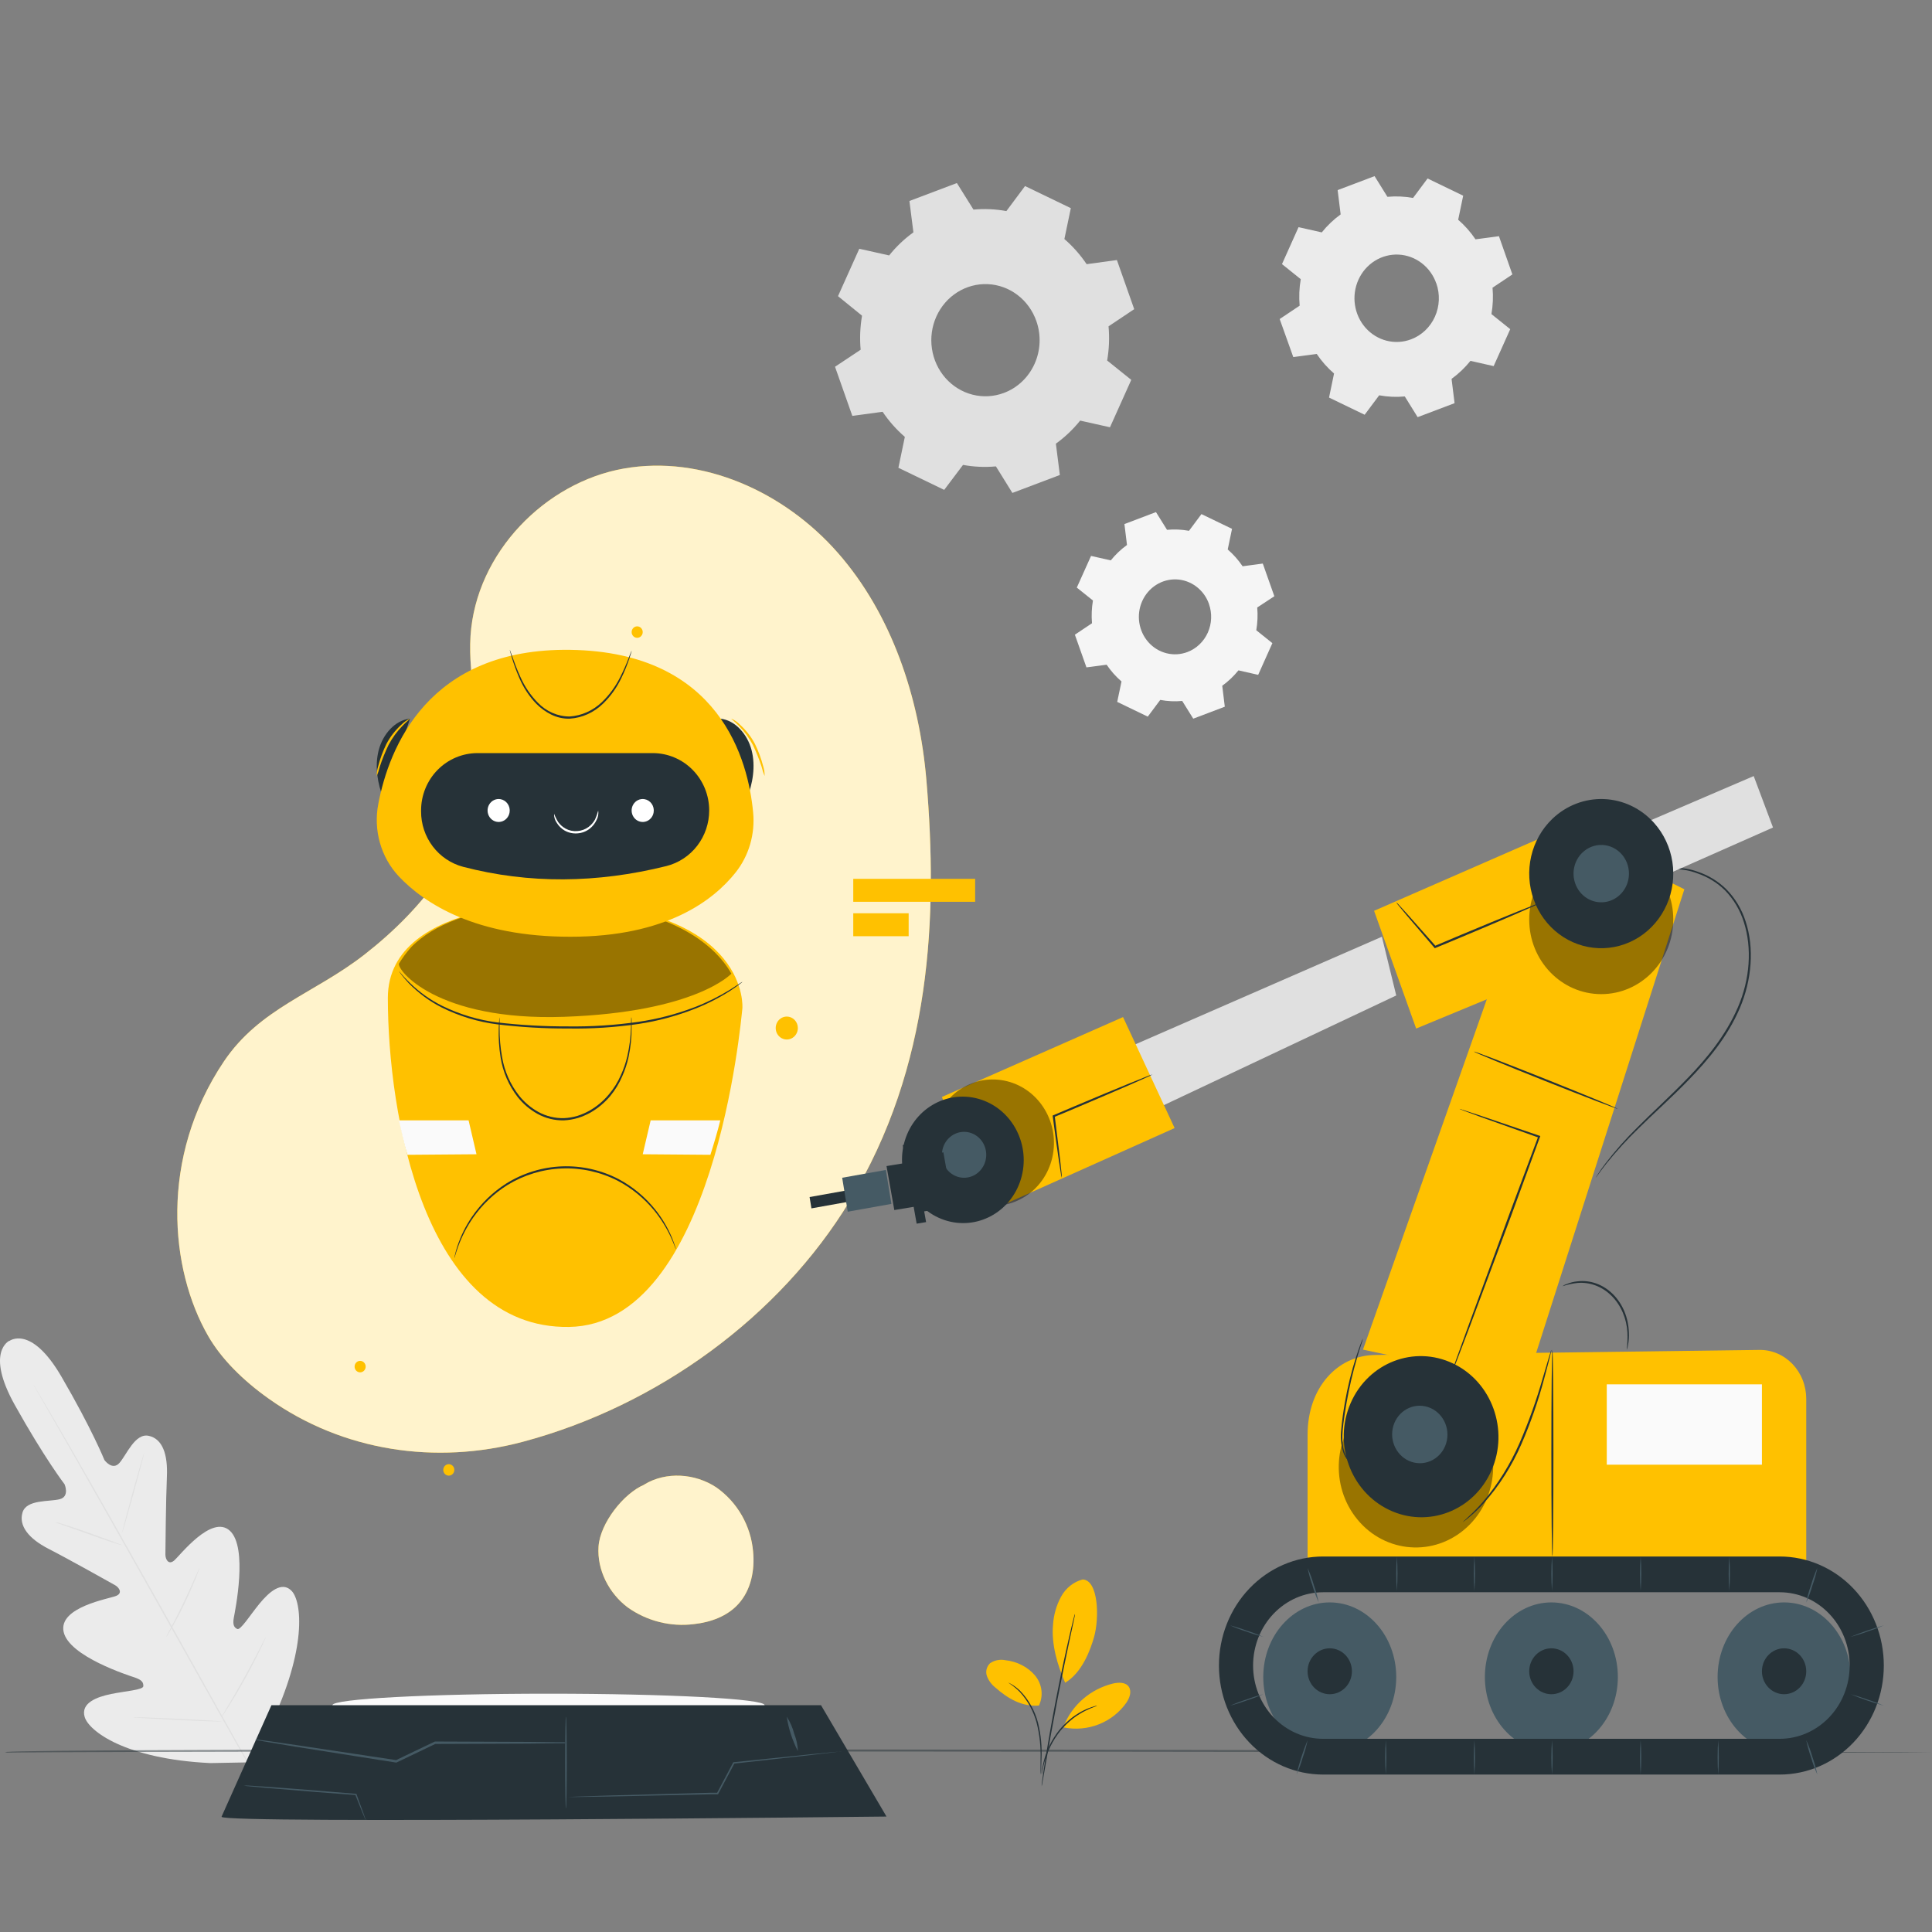 <svg width="200" height="200" viewBox="0 0 200 200" fill="none" xmlns="http://www.w3.org/2000/svg">
<rect x="0" y="0" width="200" height="200" fill="#808080" stroke="none"/>
<g clip-path="url(#clip0_172_6462)">
<path d="M0.974 138.791C0.974 138.791 -1.55 139.924 1.528 145.436C4.606 150.949 6.683 153.65 6.683 153.65C6.683 153.65 7.245 154.918 6.183 155.197C5.122 155.476 2.741 155.197 2.331 156.571C1.921 157.945 2.958 159.272 5.019 160.329C7.081 161.386 11.515 163.872 11.917 164.1C12.319 164.328 12.737 164.912 12.024 165.207C11.31 165.503 6.044 166.357 6.585 168.919C7.126 171.481 13.339 173.446 14.015 173.679C14.691 173.911 14.864 174.186 14.835 174.562C14.806 174.939 12.999 175.057 11.507 175.361C10.015 175.666 8.335 176.291 8.765 177.741C9.196 179.191 12.962 182.091 21.777 182.514L25.876 182.438L27.925 178.756C31.847 170.601 31.224 165.799 30.203 164.704C29.183 163.61 27.839 164.819 26.855 166.019C25.872 167.22 24.9 168.784 24.564 168.632C24.228 168.479 24.073 168.188 24.204 167.469C24.335 166.75 25.687 160.194 23.794 158.461C21.9 156.728 18.597 161.077 18.011 161.559C17.425 162.041 17.118 161.386 17.122 160.921C17.126 160.456 17.171 155.248 17.277 152.889C17.384 150.53 16.819 148.949 15.4 148.637C13.982 148.324 13.101 150.611 12.364 151.443C11.626 152.276 10.81 151.143 10.81 151.143C10.81 151.143 9.532 147.956 6.356 142.503C3.179 137.05 0.946 138.833 0.946 138.833" fill="#EBEBEB"/>
<path d="M26.304 183.702C23.937 179.615 19.855 172.278 16.317 166C12.779 159.723 9.576 154.043 7.234 149.942C6.058 147.898 5.113 146.242 4.453 145.093L3.696 143.772L3.503 143.428L3.441 143.307C3.441 143.307 3.47 143.346 3.516 143.419C3.562 143.492 3.633 143.613 3.721 143.759L4.494 145.05C5.168 146.186 6.13 147.834 7.313 149.878C9.676 153.965 12.896 159.641 16.43 165.914C19.964 172.188 24.037 179.537 26.383 183.638" fill="#E0E0E0"/>
<path d="M5.736 157.564C5.83 157.575 5.923 157.596 6.013 157.627C6.192 157.675 6.449 157.75 6.763 157.85C7.393 158.045 8.253 158.339 9.201 158.676L11.619 159.554L12.353 159.833C12.444 159.86 12.533 159.896 12.618 159.94C12.523 159.932 12.428 159.912 12.337 159.88C12.159 159.833 11.905 159.753 11.592 159.654C10.961 159.451 10.105 159.149 9.157 158.807L6.735 157.949L6.001 157.691C5.908 157.66 5.819 157.617 5.736 157.564Z" fill="#E0E0E0"/>
<path d="M12.62 158.752C12.59 158.752 13.079 156.87 13.712 154.577C14.345 152.284 14.882 150.427 14.911 150.435C14.941 150.444 14.452 152.317 13.819 154.614C13.186 156.911 12.649 158.76 12.62 158.752Z" fill="#E0E0E0"/>
<path d="M17.207 169.445C17.246 169.346 17.291 169.251 17.343 169.161L17.735 168.42C18.067 167.789 18.52 166.919 18.99 165.934C19.461 164.949 19.867 164.039 20.156 163.382L20.513 162.596C20.551 162.498 20.596 162.404 20.648 162.316C20.626 162.423 20.593 162.525 20.552 162.623C20.481 162.814 20.378 163.089 20.242 163.426C19.971 164.096 19.575 165.015 19.101 166.005C18.627 166.995 18.163 167.856 17.813 168.473C17.639 168.779 17.496 169.028 17.393 169.192C17.339 169.285 17.277 169.37 17.207 169.445Z" fill="#E0E0E0"/>
<path d="M13.765 177.77C13.885 177.758 14.006 177.758 14.125 177.77L15.111 177.796C15.939 177.822 17.091 177.869 18.358 177.929C19.625 177.989 20.772 178.048 21.6 178.1L22.586 178.164C22.706 178.169 22.825 178.183 22.942 178.207C22.822 178.22 22.702 178.22 22.582 178.207L21.596 178.181C20.768 178.151 19.617 178.108 18.349 178.048C17.082 177.989 15.935 177.924 15.107 177.877L14.125 177.809C14.005 177.806 13.884 177.793 13.765 177.77Z" fill="#E0E0E0"/>
<path d="M22.942 177.762C22.985 177.643 23.04 177.529 23.104 177.421C23.238 177.196 23.416 176.903 23.626 176.546C24.064 175.808 24.669 174.789 25.301 173.642C25.934 172.494 26.487 171.443 26.882 170.677C27.068 170.308 27.226 170.003 27.345 169.77C27.396 169.656 27.459 169.547 27.53 169.445C27.493 169.564 27.445 169.679 27.388 169.79C27.293 170.011 27.147 170.328 26.957 170.717C26.586 171.491 26.048 172.554 25.412 173.702C24.776 174.849 24.163 175.868 23.705 176.594C23.476 176.959 23.286 177.248 23.148 177.449C23.087 177.558 23.018 177.663 22.942 177.762Z" fill="#E0E0E0"/>
<path fill-rule="evenodd" clip-rule="evenodd" d="M114.757 33.794C114.862 34.97 114.814 36.156 114.613 37.319L117.109 39.324L114.905 44.231L111.816 43.54C111.086 44.449 110.241 45.253 109.304 45.929L109.716 49.172L104.802 51.028L103.097 48.28C101.96 48.385 100.815 48.334 99.691 48.127L97.743 50.712L93.002 48.425L93.669 45.225C92.793 44.47 92.019 43.596 91.367 42.627L88.233 43.053L86.441 37.967L89.094 36.205C88.988 35.029 89.037 33.843 89.238 32.68L86.75 30.658L88.954 25.751L92.043 26.442C92.772 25.532 93.617 24.728 94.555 24.053L94.143 20.806L99.057 18.95L100.774 21.697C101.911 21.592 103.056 21.644 104.18 21.851L106.112 19.261L110.852 21.548L110.185 24.744C111.061 25.502 111.835 26.377 112.488 27.347L115.622 26.92L117.414 32.006L114.757 33.781V33.794ZM107.277 33.218C106.896 32.141 106.216 31.204 105.321 30.527C104.427 29.85 103.359 29.462 102.253 29.414C101.146 29.365 100.05 29.657 99.103 30.253C98.157 30.848 97.402 31.721 96.934 32.762C96.466 33.802 96.305 34.962 96.473 36.096C96.641 37.231 97.13 38.288 97.877 39.135C98.625 39.982 99.598 40.58 100.674 40.854C101.749 41.129 102.879 41.067 103.921 40.676C104.615 40.417 105.253 40.018 105.798 39.502C106.343 38.986 106.784 38.363 107.096 37.67C107.408 36.977 107.585 36.227 107.616 35.463C107.647 34.699 107.532 33.936 107.277 33.218Z" fill="#E0E0E0"/>
<path fill-rule="evenodd" clip-rule="evenodd" d="M154.506 29.768C154.588 30.685 154.55 31.609 154.393 32.515L156.339 34.075L154.623 37.899L152.22 37.358C151.651 38.065 150.994 38.691 150.266 39.22L150.577 41.736L146.754 43.183L145.423 41.04C144.538 41.123 143.647 41.083 142.773 40.922L141.268 42.935L137.582 41.157L138.1 38.666C137.418 38.077 136.815 37.396 136.307 36.641L133.88 36.964L132.472 33.026L134.539 31.643C134.459 30.727 134.497 29.805 134.653 28.9L132.711 27.34L134.426 23.516L136.829 24.057C137.398 23.349 138.055 22.723 138.783 22.195L138.472 19.679L142.295 18.233L143.627 20.375C144.511 20.292 145.402 20.332 146.277 20.493L147.782 18.476L151.468 20.258L150.95 22.749C151.632 23.338 152.234 24.019 152.742 24.774L155.17 24.451L156.561 28.41L154.494 29.789L154.506 29.768ZM148.688 29.349C148.396 28.505 147.869 27.77 147.174 27.238C146.478 26.705 145.646 26.398 144.782 26.356C143.918 26.314 143.062 26.539 142.321 27.003C141.581 27.466 140.99 28.147 140.624 28.959C140.258 29.771 140.132 30.677 140.264 31.563C140.395 32.449 140.777 33.275 141.362 33.935C141.947 34.595 142.708 35.061 143.548 35.272C144.388 35.484 145.271 35.432 146.082 35.123C147.169 34.713 148.053 33.873 148.542 32.787C149.03 31.701 149.083 30.458 148.688 29.332V29.349Z" fill="#EBEBEB"/>
<path fill-rule="evenodd" clip-rule="evenodd" d="M130.148 62.886C130.216 63.672 130.183 64.465 130.05 65.242L131.716 66.578L130.246 69.86L128.204 69.395C127.715 70.001 127.151 70.537 126.526 70.989L126.791 73.158L123.525 74.397L122.382 72.562C121.622 72.633 120.857 72.597 120.107 72.456L118.817 74.186L115.653 72.659L116.098 70.545C115.513 70.04 114.995 69.457 114.558 68.811L112.468 69.086L111.271 65.703L113.043 64.519C112.976 63.732 113.009 62.94 113.141 62.163L111.471 60.827L112.945 57.549L114.987 58.01C115.476 57.404 116.04 56.868 116.665 56.416L116.4 54.251L119.666 53.012L120.81 54.847C121.569 54.777 122.333 54.811 123.084 54.949L124.374 53.219L127.539 54.746L127.093 56.881C127.679 57.388 128.196 57.972 128.633 58.619L130.723 58.34L131.92 61.723L130.148 62.886ZM125.15 62.51C124.893 61.791 124.436 61.167 123.837 60.717C123.238 60.267 122.524 60.01 121.784 59.98C121.045 59.951 120.313 60.148 119.682 60.549C119.051 60.95 118.549 61.535 118.239 62.231C117.928 62.927 117.825 63.702 117.94 64.46C118.055 65.217 118.385 65.922 118.886 66.485C119.388 67.049 120.04 67.445 120.76 67.625C121.479 67.805 122.234 67.76 122.929 67.496C123.859 67.141 124.616 66.418 125.033 65.485C125.449 64.553 125.491 63.487 125.15 62.523V62.51Z" fill="#F5F5F5"/>
<path opacity="0.5" d="M200 181.428C200 181.485 137.141 181.309 65.347 181.309C-6.446 181.309 0.737 181.485 0.737 181.428C0.737 181.372 -6.473 181.099 65.347 181.099C137.168 181.099 200 181.367 200 181.428Z" fill="#263238"/>
<path d="M112.081 163.504C111.615 163.625 111.176 163.845 110.79 164.153C110.405 164.46 110.081 164.847 109.838 165.292C109.354 166.187 109.07 167.191 109.007 168.224C108.829 170.211 109.468 172.401 110.264 174.197C112.061 173.121 112.901 170.715 113.256 169.469C113.819 167.495 113.717 163.564 112.073 163.504" fill="#FFC100"/>
<path d="M107.55 176.558C107.789 176.052 107.877 175.497 107.806 174.949C107.734 174.401 107.505 173.881 107.142 173.44C106.771 173.005 106.309 172.641 105.782 172.371C105.256 172.1 104.676 171.928 104.076 171.864C103.803 171.808 103.52 171.806 103.246 171.86C102.973 171.914 102.715 172.022 102.492 172.176C102.313 172.35 102.188 172.565 102.13 172.797C102.073 173.03 102.084 173.273 102.164 173.5C102.329 173.954 102.623 174.359 103.015 174.675C104.298 175.809 105.771 176.7 107.55 176.558Z" fill="#FFC100"/>
<path d="M107.756 183.702C107.777 183.557 107.785 183.41 107.78 183.264C107.78 182.962 107.8 182.576 107.813 182.107C107.879 180.828 107.756 179.546 107.448 178.309C107.116 177.068 106.485 175.945 105.621 175.054C105.355 174.793 105.063 174.565 104.749 174.375C104.664 174.323 104.576 174.276 104.486 174.235C104.425 174.204 104.393 174.191 104.389 174.2C104.806 174.465 105.196 174.778 105.552 175.133C106.382 176.028 106.988 177.136 107.314 178.353C107.621 179.576 107.757 180.841 107.719 182.107C107.719 182.594 107.719 182.984 107.719 183.264C107.719 183.411 107.731 183.558 107.756 183.702Z" fill="#263238"/>
<path d="M111.267 167.069C111.246 167.126 111.228 167.185 111.214 167.244L111.083 167.759C110.972 168.198 110.816 168.849 110.636 169.648C110.268 171.248 109.788 173.463 109.313 175.924C108.838 178.386 108.453 180.627 108.195 182.253C108.064 183.066 107.966 183.721 107.904 184.178C107.876 184.393 107.851 184.569 107.835 184.701C107.828 184.764 107.828 184.827 107.835 184.89C107.858 184.833 107.873 184.772 107.88 184.71C107.904 184.574 107.933 184.402 107.974 184.187L108.31 182.271C108.588 180.653 108.99 178.416 109.465 175.955C109.94 173.494 110.403 171.279 110.747 169.67C110.915 168.884 111.054 168.238 111.156 167.772C111.201 167.556 111.234 167.385 111.263 167.253C111.272 167.192 111.274 167.13 111.267 167.069Z" fill="#263238"/>
<path d="M110.124 178.661C110.555 177.588 111.241 176.631 112.125 175.869C113.009 175.107 114.065 174.563 115.207 174.282C115.788 174.145 116.513 174.125 116.845 174.603C117.177 175.08 116.947 175.747 116.62 176.236C115.918 177.247 114.928 178.032 113.773 178.492C112.618 178.953 111.35 179.069 110.128 178.825" fill="#FFC100"/>
<path d="M113.565 176.573C113.446 176.587 113.329 176.614 113.214 176.654C113.082 176.691 112.952 176.735 112.824 176.787C112.646 176.848 112.471 176.921 112.3 177.005C112.092 177.099 111.889 177.206 111.691 177.325C111.477 177.45 111.254 177.606 111.028 177.77C110.535 178.145 110.08 178.58 109.673 179.07C109.275 179.568 108.928 180.116 108.638 180.703C108.514 180.961 108.403 181.227 108.306 181.499C108.217 181.732 108.142 181.972 108.08 182.216C108.023 182.417 107.976 182.622 107.939 182.83C107.903 182.983 107.878 183.139 107.865 183.297C107.84 183.43 107.828 183.566 107.83 183.702C107.857 183.702 107.912 183.128 108.166 182.251C108.236 182.033 108.306 181.806 108.408 181.548C108.508 181.282 108.622 181.022 108.748 180.77C109.037 180.197 109.38 179.661 109.77 179.172C110.171 178.693 110.615 178.262 111.094 177.886C111.32 177.722 111.531 177.561 111.746 177.441C111.939 177.318 112.137 177.207 112.339 177.107C113.073 176.729 113.573 176.622 113.565 176.573Z" fill="#263238"/>
<path d="M95.902 80.776C95.173 72.189 92.313 63.598 86.748 57.246C81.183 50.894 72.689 47.072 64.57 48.506C56.45 49.939 49.28 57.208 48.71 65.812C48.42 70.38 49.875 74.915 49.635 79.483C49.227 87.383 43.813 94.068 37.759 98.794C32.54 102.872 26.914 104.339 23.174 109.885C16.465 119.884 17.581 131.405 21.545 138.295C22.905 140.662 25.138 142.889 27.814 144.787C35.502 150.247 45.121 151.655 54.124 149.253C68.094 145.521 80.706 136.294 87.974 124.32C96.42 110.431 97.1 94.887 95.902 80.776Z" fill="#FFC100"/>
<g opacity="0.8">
<path d="M95.902 80.776C95.173 72.189 92.313 63.598 86.748 57.246C81.183 50.894 72.689 47.072 64.57 48.506C56.45 49.939 49.28 57.208 48.71 65.812C48.42 70.38 49.875 74.915 49.635 79.483C49.227 87.383 43.813 94.068 37.759 98.794C32.54 102.872 26.914 104.339 23.174 109.885C16.465 119.884 17.581 131.405 21.545 138.295C22.905 140.662 25.138 142.889 27.814 144.787C35.502 150.247 45.121 151.655 54.124 149.253C68.094 145.521 80.706 136.294 87.974 124.32C96.42 110.431 97.1 94.887 95.902 80.776Z" fill="white"/>
</g>
<path d="M37.282 142.065C37.598 142.065 37.855 141.799 37.855 141.471C37.855 141.142 37.598 140.876 37.282 140.876C36.965 140.876 36.708 141.142 36.708 141.471C36.708 141.799 36.965 142.065 37.282 142.065Z" fill="#FFC100"/>
<path d="M46.459 152.758C46.776 152.758 47.033 152.492 47.033 152.164C47.033 151.836 46.776 151.57 46.459 151.57C46.142 151.57 45.886 151.836 45.886 152.164C45.886 152.492 46.142 152.758 46.459 152.758Z" fill="#FFC100"/>
<path d="M66.705 153.687C64.572 154.573 62.121 157.67 61.959 160.104C61.796 162.539 63.055 164.961 64.993 166.408C66.99 167.821 69.434 168.433 71.852 168.125C73.564 167.935 75.302 167.319 76.461 166.015C77.744 164.593 78.148 162.534 77.961 160.619C77.846 159.295 77.445 158.013 76.786 156.864C76.127 155.715 75.227 154.727 74.148 153.97C71.956 152.518 68.951 152.311 66.705 153.67" fill="#FFC100"/>
<g opacity="0.8">
<path d="M66.705 153.687C64.572 154.573 62.121 157.67 61.959 160.104C61.796 162.539 63.055 164.961 64.993 166.408C66.99 167.821 69.434 168.433 71.852 168.125C73.564 167.935 75.302 167.319 76.461 166.015C77.744 164.593 78.148 162.534 77.961 160.619C77.846 159.295 77.445 158.013 76.786 156.864C76.127 155.715 75.227 154.727 74.148 153.97C71.956 152.518 68.951 152.311 66.705 153.67" fill="white"/>
</g>
<path fill-rule="evenodd" clip-rule="evenodd" d="M82.594 106.422C82.594 106.657 82.527 106.887 82.401 107.082C82.275 107.277 82.095 107.43 81.886 107.52C81.676 107.61 81.445 107.633 81.223 107.587C81 107.541 80.796 107.428 80.636 107.262C80.475 107.096 80.366 106.884 80.322 106.654C80.277 106.423 80.3 106.184 80.387 105.967C80.474 105.75 80.621 105.565 80.809 105.434C80.998 105.304 81.22 105.234 81.447 105.234C81.751 105.234 82.043 105.359 82.258 105.582C82.473 105.805 82.594 106.107 82.594 106.422Z" fill="#FFC100"/>
<path d="M65.961 66.027C66.277 66.027 66.534 65.761 66.534 65.433C66.534 65.105 66.277 64.839 65.961 64.839C65.644 64.839 65.387 65.105 65.387 65.433C65.387 65.761 65.644 66.027 65.961 66.027Z" fill="#FFC100"/>
<path d="M79.152 176.519C79.152 177.181 69.14 177.707 56.783 177.707C44.427 177.707 34.414 177.173 34.414 176.519C34.414 175.866 44.427 175.331 56.783 175.331C69.14 175.331 79.152 175.858 79.152 176.519Z" fill="#FAFAFA"/>
<path d="M22.942 188.048L28.1 176.52H84.99L91.77 188.048C91.77 188.048 22.942 188.824 22.942 188.074" fill="#263238"/>
<path d="M58.585 187.212C58.54 187.212 58.504 185.081 58.504 182.458C58.504 179.834 58.54 177.708 58.585 177.708C58.63 177.708 58.671 179.834 58.671 182.458C58.671 185.081 58.635 187.212 58.585 187.212Z" fill="#455A64"/>
<path d="M87.182 181.272L86.967 181.314L86.343 181.395L84.004 181.674L75.972 182.57L76.036 182.527L74.354 185.697L74.33 185.745H74.285H73.625L62.937 185.977L59.695 186.024H58.504H58.585H58.812L59.691 185.981L62.933 185.872L73.621 185.583H74.281L74.213 185.631C74.792 184.536 75.359 183.475 75.894 182.461L75.919 182.423H75.959L83.992 181.594L86.335 181.371L86.963 181.324L87.182 181.272Z" fill="#455A64"/>
<path d="M82.593 181.272C82.001 180.102 81.617 178.909 81.446 177.708C81.808 178.285 82.066 178.877 82.216 179.477C82.452 180.068 82.578 180.669 82.593 181.272Z" fill="#455A64"/>
<path d="M37.855 188.4C37.816 188.344 37.784 188.282 37.761 188.216L37.539 187.688L36.776 185.784L36.841 185.824L32.752 185.512C30.675 185.345 28.795 185.186 27.434 185.072L25.824 184.923C25.627 184.909 25.431 184.884 25.237 184.848C25.435 184.832 25.634 184.832 25.832 184.848L27.447 184.953C28.812 185.05 30.692 185.191 32.773 185.358L36.853 185.696H36.905V185.736C37.192 186.514 37.432 187.169 37.607 187.653L37.791 188.189C37.823 188.256 37.845 188.327 37.855 188.4Z" fill="#455A64"/>
<path d="M58.504 180.465C58.504 180.465 58.483 180.465 58.438 180.465H58.242H57.476L54.643 180.497L45.034 180.533H45.062L42.454 181.781L41.042 182.46H41.021H40.997L30.593 180.82L27.49 180.298L26.671 180.152L26.454 180.11L26.384 180.084H26.458H26.675L27.518 180.194L30.626 180.643L41.038 182.209H40.997L42.409 181.531L45.022 180.282H45.05L54.659 180.319L57.493 180.35H58.258H58.455L58.504 180.465Z" fill="#455A64"/>
<path d="M100.947 90.977H88.329V93.353H100.947V90.977Z" fill="#FFC100"/>
<path d="M94.064 94.541H88.329V96.917H94.064V94.541Z" fill="#FFC100"/>
<path d="M169.486 91.335C169.51 91.304 169.539 91.276 169.57 91.252L169.835 91.026L170.037 90.865L170.298 90.7L170.61 90.509L170.98 90.339C172.517 89.708 174.223 89.677 175.78 90.252C176.86 90.615 177.849 91.219 178.677 92.022C179.614 92.963 180.314 94.125 180.715 95.409C181.599 98.105 181.372 101.406 180.096 104.384C178.82 107.363 176.787 109.75 174.875 111.728C172.963 113.707 171.086 115.351 169.608 116.825C168.426 117.966 167.315 119.183 166.281 120.468C165.919 120.929 165.65 121.295 165.469 121.547L165.262 121.829C165.216 121.89 165.191 121.925 165.187 121.921C165.201 121.883 165.221 121.848 165.246 121.816C165.292 121.738 165.355 121.638 165.435 121.521C165.599 121.26 165.856 120.882 166.214 120.416C167.225 119.103 168.324 117.863 169.502 116.707C170.968 115.22 172.816 113.563 174.732 111.581C176.648 109.598 178.622 107.232 179.898 104.293C181.174 101.354 181.372 98.114 180.53 95.479C180.141 94.224 179.465 93.085 178.559 92.157C177.752 91.371 176.788 90.777 175.734 90.418C174.213 89.831 172.539 89.831 171.018 90.418C170.474 90.66 169.96 90.968 169.486 91.335Z" fill="#263238"/>
<path d="M135.361 162.316V148.523C135.361 143.635 138.457 140.319 142.331 140.267L182.136 139.743C182.769 139.735 183.397 139.86 183.985 140.11C184.572 140.361 185.107 140.732 185.558 141.202C186.008 141.673 186.366 142.233 186.611 142.851C186.855 143.468 186.981 144.131 186.982 144.8V162.065L135.361 162.316Z" fill="#FFC100"/>
<path d="M182.393 143.307H166.333V151.624H182.393V143.307Z" fill="#FAFAFA"/>
<path d="M160.704 161.128C160.646 161.128 160.597 156.341 160.597 150.436C160.597 144.53 160.646 139.743 160.704 139.743C160.761 139.743 160.81 144.53 160.81 150.436C160.81 156.341 160.761 161.128 160.704 161.128Z" fill="#263238"/>
<path d="M161.745 133.151C161.868 133.05 162.007 132.977 162.154 132.936C162.525 132.778 162.914 132.679 163.31 132.642C163.967 132.566 164.631 132.644 165.261 132.873C165.89 133.101 166.472 133.475 166.97 133.971C167.468 134.466 167.871 135.074 168.155 135.754C168.439 136.435 168.597 137.175 168.62 137.929C168.644 138.381 168.612 138.834 168.526 139.276C168.503 139.439 168.458 139.596 168.391 139.743C168.47 139.146 168.496 138.541 168.469 137.938C168.429 137.214 168.264 136.506 167.983 135.856C167.702 135.205 167.31 134.625 166.831 134.148C166.352 133.671 165.795 133.307 165.192 133.077C164.589 132.848 163.952 132.757 163.318 132.81C162.785 132.863 162.258 132.977 161.745 133.151Z" fill="#263238"/>
<path d="M141.096 139.713L160.405 85.09L174.363 92.057L157.984 143.307L141.096 139.713Z" fill="#FFC100"/>
<path opacity="0.4" d="M151.508 158.405C154.983 155.552 155.595 150.299 152.875 146.672C150.154 143.045 145.13 142.417 141.655 145.27C138.179 148.123 137.567 153.376 140.288 157.003C143.009 160.63 148.032 161.258 151.508 158.405Z" fill="black"/>
<path d="M154.401 152.214C156.231 148.031 154.452 143.077 150.426 141.15C146.4 139.223 141.653 141.053 139.823 145.236C137.992 149.42 139.772 154.374 143.798 156.301C147.823 158.228 152.57 156.398 154.401 152.214Z" fill="#263238"/>
<path d="M149.71 149.393C150.18 147.827 149.337 146.155 147.827 145.66C146.317 145.164 144.712 146.032 144.242 147.599C143.773 149.165 144.616 150.837 146.125 151.333C147.635 151.828 149.24 150.96 149.71 149.393Z" fill="#455A64"/>
<path d="M150.275 142.119C150.302 142.005 150.336 141.893 150.376 141.783C150.461 141.545 150.571 141.221 150.711 140.821C151.016 139.97 151.445 138.779 151.983 137.311C153.076 134.333 154.573 130.258 156.222 125.752L159.24 117.643L159.299 117.771L153.327 115.644L151.656 115.027L151.233 114.861C151.181 114.846 151.133 114.823 151.088 114.793C151.142 114.8 151.195 114.813 151.245 114.831L151.669 114.971L153.365 115.529L159.363 117.571L159.452 117.601L159.418 117.694C158.57 120.06 157.523 122.846 156.451 125.812L152.14 137.35L150.813 140.834L150.44 141.779C150.399 141.898 150.343 142.013 150.275 142.119Z" fill="#263238"/>
<path d="M167.48 114.791C167.48 114.847 164.107 113.559 159.986 111.92C155.866 110.281 152.548 108.91 152.568 108.854C152.588 108.798 155.946 110.086 160.062 111.729C164.178 113.372 167.504 114.751 167.48 114.791Z" fill="#263238"/>
<path d="M151.422 157.563C151.422 157.563 151.626 157.366 152.004 157.021C152.535 156.533 153.039 156.015 153.513 155.47C155.056 153.652 156.329 151.609 157.292 149.409C158.248 147.201 159.059 144.929 159.719 142.61L160.344 140.508C160.416 140.28 160.471 140.093 160.522 139.935C160.573 139.778 160.59 139.739 160.599 139.743C160.598 139.813 160.587 139.882 160.565 139.948C160.527 140.106 160.48 140.298 160.429 140.53C160.301 141.032 160.114 141.762 159.868 142.658C159.249 144.998 158.455 147.286 157.492 149.501C156.524 151.724 155.22 153.775 153.628 155.579C153.142 156.121 152.618 156.624 152.06 157.087C151.911 157.216 151.757 157.337 151.596 157.449C151.486 157.532 151.426 157.572 151.422 157.563Z" fill="#263238"/>
<path d="M140.18 151.623C140.18 151.623 140.141 151.623 140.068 151.594C139.962 151.552 139.861 151.492 139.768 151.415C139.425 151.123 139.162 150.705 139.014 150.217C138.81 149.493 138.752 148.716 138.845 147.956C138.932 147.039 139.055 146.128 139.215 145.227C139.499 143.589 139.893 141.985 140.394 140.432C140.586 139.835 140.76 139.364 140.882 139.043C140.94 138.871 141.012 138.708 141.096 138.554C141.06 138.734 141.009 138.909 140.945 139.076C140.839 139.41 140.681 139.886 140.507 140.486C140.043 142.046 139.667 143.645 139.383 145.273C139.083 147.167 138.753 148.965 139.126 150.163C139.258 150.631 139.494 151.04 139.805 151.344C140.025 151.553 140.187 151.603 140.18 151.623Z" fill="#263238"/>
<path d="M137.656 181.326C141.457 181.326 144.538 177.868 144.538 173.603C144.538 169.338 141.457 165.881 137.656 165.881C133.854 165.881 130.773 169.338 130.773 173.603C130.773 177.868 133.854 181.326 137.656 181.326Z" fill="#455A64"/>
<path d="M137.655 175.385C138.923 175.385 139.95 174.322 139.95 173.009C139.95 171.697 138.923 170.633 137.655 170.633C136.388 170.633 135.361 171.697 135.361 173.009C135.361 174.322 136.388 175.385 137.655 175.385Z" fill="#263238"/>
<path d="M160.597 181.326C164.399 181.326 167.48 177.868 167.48 173.603C167.48 169.338 164.399 165.881 160.597 165.881C156.796 165.881 153.715 169.338 153.715 173.603C153.715 177.868 156.796 181.326 160.597 181.326Z" fill="#455A64"/>
<path d="M160.598 175.385C161.865 175.385 162.893 174.322 162.893 173.009C162.893 171.697 161.865 170.633 160.598 170.633C159.331 170.633 158.304 171.697 158.304 173.009C158.304 174.322 159.331 175.385 160.598 175.385Z" fill="#263238"/>
<path d="M184.689 181.326C188.49 181.326 191.571 177.868 191.571 173.603C191.571 169.338 188.49 165.881 184.689 165.881C180.887 165.881 177.806 169.338 177.806 173.603C177.806 177.868 180.887 181.326 184.689 181.326Z" fill="#455A64"/>
<path d="M184.688 175.385C185.955 175.385 186.982 174.322 186.982 173.009C186.982 171.697 185.955 170.633 184.688 170.633C183.421 170.633 182.394 171.697 182.394 173.009C182.394 174.322 183.421 175.385 184.688 175.385Z" fill="#263238"/>
<path d="M184.232 183.702H136.964C134.105 183.702 131.363 182.513 129.342 180.396C127.32 178.28 126.184 175.409 126.184 172.415C126.184 169.422 127.32 166.551 129.342 164.434C131.363 162.318 134.105 161.128 136.964 161.128H184.232C187.091 161.128 189.833 162.318 191.855 164.434C193.876 166.551 195.012 169.422 195.012 172.415C195.012 175.409 193.876 178.28 191.855 180.396C189.833 182.513 187.091 183.702 184.232 183.702ZM136.964 164.829C135.043 164.829 133.2 165.629 131.841 167.051C130.483 168.474 129.719 170.403 129.719 172.415C129.719 174.427 130.483 176.357 131.841 177.779C133.2 179.202 135.043 180.001 136.964 180.001H184.232C186.154 180.001 187.996 179.202 189.355 177.779C190.714 176.357 191.477 174.427 191.477 172.415C191.477 170.403 190.714 168.474 189.355 167.051C187.996 165.629 186.154 164.829 184.232 164.829H136.964Z" fill="#263238"/>
<path d="M160.662 164.693C160.576 163.506 160.576 162.315 160.662 161.128C160.743 162.315 160.743 163.506 160.662 164.693Z" fill="#455A64"/>
<path d="M169.84 164.693C169.753 163.506 169.753 162.315 169.84 161.128C169.926 162.315 169.926 163.506 169.84 164.693Z" fill="#455A64"/>
<path d="M179.017 164.693C178.93 163.506 178.93 162.315 179.017 161.128C179.103 162.315 179.103 163.506 179.017 164.693Z" fill="#455A64"/>
<path d="M186.982 165.881C187.101 165.268 187.268 164.665 187.483 164.077C187.652 163.476 187.868 162.887 188.129 162.316C188.008 162.927 187.839 163.529 187.624 164.116C187.454 164.718 187.239 165.307 186.982 165.881Z" fill="#455A64"/>
<path d="M191.57 169.445C192.672 168.991 193.822 168.594 195.012 168.257C194.473 168.496 193.909 168.708 193.325 168.893C192.762 169.107 192.175 169.292 191.57 169.445Z" fill="#455A64"/>
<path d="M160.662 180.138C160.749 181.324 160.749 182.516 160.662 183.702C160.576 182.516 160.576 181.324 160.662 180.138Z" fill="#455A64"/>
<path d="M169.836 180.138C169.922 181.324 169.922 182.516 169.836 183.702C169.755 182.515 169.755 181.324 169.836 180.138Z" fill="#455A64"/>
<path d="M177.867 180.138C177.953 181.324 177.953 182.516 177.867 183.702C177.786 182.515 177.786 181.324 177.867 180.138Z" fill="#455A64"/>
<path d="M186.982 180.138C187.242 180.709 187.457 181.297 187.626 181.898C187.837 182.488 188.006 183.09 188.129 183.702C187.868 183.131 187.653 182.543 187.486 181.942C187.272 181.353 187.103 180.75 186.982 180.138Z" fill="#455A64"/>
<path d="M191.57 175.385C192.173 175.542 192.76 175.727 193.325 175.938C193.909 176.122 194.473 176.334 195.012 176.574C193.821 176.238 192.67 175.841 191.57 175.385Z" fill="#455A64"/>
<path d="M152.629 180.138C152.715 181.324 152.715 182.516 152.629 183.702C152.548 182.515 152.548 181.324 152.629 180.138Z" fill="#455A64"/>
<path d="M143.452 180.138C143.539 181.324 143.539 182.516 143.452 183.702C143.371 182.515 143.371 181.324 143.452 180.138Z" fill="#455A64"/>
<path d="M135.361 180.142C135.24 180.753 135.071 181.354 134.857 181.942C134.688 182.542 134.473 183.13 134.214 183.702C134.502 182.489 134.885 181.297 135.361 180.138V180.142Z" fill="#455A64"/>
<path d="M130.773 175.385C130.234 175.625 129.67 175.837 129.086 176.021C128.521 176.232 127.934 176.417 127.331 176.574C127.87 176.332 128.436 176.119 129.022 175.935C129.585 175.723 130.17 175.54 130.773 175.385Z" fill="#455A64"/>
<path d="M152.629 164.693C152.548 163.506 152.548 162.315 152.629 161.128C152.715 162.315 152.715 163.506 152.629 164.693Z" fill="#455A64"/>
<path d="M144.604 164.693C144.517 163.506 144.517 162.315 144.604 161.128C144.69 162.315 144.69 163.506 144.604 164.693Z" fill="#455A64"/>
<path d="M136.508 165.881C136.247 165.309 136.032 164.72 135.865 164.118C135.651 163.53 135.482 162.928 135.361 162.316C135.622 162.888 135.837 163.477 136.005 164.079C136.219 164.667 136.387 165.269 136.508 165.881Z" fill="#455A64"/>
<path d="M130.773 169.445C130.169 169.292 129.583 169.108 129.02 168.896C128.435 168.711 127.87 168.497 127.331 168.257C127.936 168.411 128.522 168.597 129.084 168.812C129.669 168.994 130.234 169.206 130.773 169.445Z" fill="#455A64"/>
<path d="M117.007 108.338L143.052 96.971L144.538 103.051L119.657 114.792L117.007 108.338Z" fill="#E0E0E0"/>
<path d="M165.186 98.78L146.6 106.476L142.244 94.287L163.293 85.09L165.186 98.78Z" fill="#FFC100"/>
<path d="M171.416 91.031L183.541 85.664L181.543 80.338L169.775 85.389L171.416 91.031Z" fill="#E0E0E0"/>
<path opacity="0.4" d="M165.76 102.912C169.878 102.912 173.217 99.454 173.217 95.189C173.217 90.924 169.878 87.467 165.76 87.467C161.642 87.467 158.304 90.924 158.304 95.189C158.304 99.454 161.642 102.912 165.76 102.912Z" fill="black"/>
<path d="M171.23 85.188C172.232 86.308 172.891 87.711 173.124 89.22C173.356 90.728 173.151 92.274 172.535 93.662C171.919 95.049 170.92 96.217 169.663 97.017C168.407 97.816 166.95 98.212 165.476 98.153C164.002 98.095 162.578 97.586 161.384 96.689C160.19 95.793 159.28 94.55 158.768 93.118C158.256 91.685 158.165 90.128 158.508 88.642C158.851 87.156 159.611 85.809 160.693 84.771C162.144 83.379 164.069 82.641 166.045 82.719C168.021 82.798 169.886 83.686 171.23 85.188Z" fill="#263238"/>
<path d="M167.891 88.449C168.269 88.883 168.514 89.423 168.597 90.001C168.68 90.58 168.596 91.171 168.356 91.7C168.116 92.229 167.73 92.673 167.248 92.976C166.765 93.279 166.207 93.428 165.643 93.404C165.079 93.381 164.534 93.185 164.077 92.842C163.62 92.499 163.271 92.023 163.074 91.475C162.876 90.928 162.839 90.332 162.967 89.762C163.096 89.193 163.383 88.675 163.794 88.275C164.072 88.003 164.4 87.792 164.757 87.654C165.115 87.516 165.496 87.453 165.878 87.469C166.259 87.485 166.634 87.58 166.98 87.749C167.325 87.917 167.635 88.155 167.891 88.449Z" fill="#455A64"/>
<path d="M144.539 93.407C144.656 93.501 144.764 93.607 144.862 93.722C145.083 93.97 145.372 94.281 145.712 94.659L148.634 97.952L148.519 97.925L151.202 96.794C153.473 95.844 155.527 94.993 157.019 94.394L158.792 93.691C159.007 93.599 159.227 93.523 159.452 93.466C159.252 93.588 159.043 93.692 158.826 93.776L157.079 94.551C155.599 95.191 153.554 96.065 151.287 97.011L148.596 98.132L148.527 98.159L148.481 98.105L145.619 94.754C145.287 94.358 145.019 94.029 144.807 93.772C144.704 93.662 144.614 93.54 144.539 93.407Z" fill="#263238"/>
<path d="M97.506 113.557L116.257 105.288L121.596 116.778L102.161 125.485L97.506 113.557Z" fill="#FFC100"/>
<path opacity="0.4" d="M108.933 119.826C109.737 116.315 107.644 112.78 104.258 111.931C100.871 111.081 97.473 113.24 96.669 116.751C95.864 120.262 97.957 123.797 101.344 124.646C104.73 125.496 108.128 123.337 108.933 119.826Z" fill="black"/>
<path d="M105.681 122.071C106.73 118.629 104.892 114.943 101.575 113.837C98.258 112.731 94.719 114.624 93.67 118.066C92.621 121.507 94.46 125.194 97.777 126.3C101.094 127.406 104.633 125.512 105.681 122.071Z" fill="#263238"/>
<path d="M98.914 117.353C99.332 117.172 99.792 117.123 100.237 117.212C100.682 117.301 101.091 117.525 101.414 117.855C101.736 118.185 101.956 118.606 102.048 119.066C102.139 119.526 102.097 120.003 101.927 120.438C101.756 120.873 101.465 121.246 101.091 121.51C100.716 121.774 100.274 121.917 99.821 121.921C99.368 121.925 98.924 121.79 98.545 121.534C98.166 121.277 97.868 120.909 97.691 120.478C97.572 120.19 97.509 119.88 97.506 119.567C97.504 119.253 97.561 118.942 97.674 118.652C97.788 118.361 97.956 118.097 98.169 117.874C98.382 117.651 98.635 117.474 98.914 117.353Z" fill="#455A64"/>
<path d="M109.911 121.921C109.862 121.769 109.83 121.611 109.816 121.451L109.612 120.129C109.448 118.964 109.213 117.384 108.977 115.554V115.475L109.049 115.446L111.297 114.493C113.497 113.561 115.493 112.734 116.942 112.143L118.663 111.453C118.869 111.359 119.083 111.284 119.301 111.228C119.106 111.346 118.902 111.448 118.691 111.532L116.998 112.285C115.561 112.909 113.576 113.761 111.377 114.693L109.125 115.637L109.185 115.529C109.408 117.35 109.604 118.931 109.748 120.104C109.808 120.644 109.856 121.089 109.891 121.435C109.914 121.596 109.921 121.759 109.911 121.921Z" fill="#263238"/>
<path d="M88.521 124.28L88.329 123.109L83.808 123.918L83.999 125.09L88.521 124.28Z" fill="#263238"/>
<path d="M97.658 119.29L94.8 119.762L94.552 118.357L93.453 118.539L93.775 120.38L91.771 120.712L91.934 121.632L92.578 125.264L94.582 124.932L94.891 126.674L95.869 126.512L95.672 125.401L98.654 124.907L97.658 119.29Z" fill="#263238"/>
<path d="M91.704 121.112L87.182 121.921L87.757 125.435L92.279 124.626L91.704 121.112Z" fill="#455A64"/>
<path d="M58.908 93.414C58.908 93.414 40.15 92.773 40.15 103.31C40.15 115.241 43.877 137.597 58.908 137.364C73.939 137.132 76.695 105.784 76.85 104.39C76.862 104.377 77.645 94.318 58.908 93.414Z" fill="#FFC100"/>
<path d="M76.858 101.644C76.835 101.672 76.809 101.695 76.781 101.715L76.541 101.898C76.334 102.062 76.017 102.283 75.608 102.556C74.43 103.308 73.196 103.937 71.921 104.435C70.031 105.178 68.081 105.702 66.1 105.999C63.677 106.355 61.235 106.512 58.793 106.469C56.353 106.48 53.913 106.337 51.486 106.041C49.495 105.792 47.546 105.2 45.706 104.284C44.47 103.655 43.326 102.811 42.312 101.78C41.963 101.405 41.703 101.094 41.541 100.878L41.358 100.625L41.297 100.535C41.297 100.535 41.325 100.559 41.374 100.611L41.573 100.845C41.743 101.052 42.011 101.348 42.385 101.705C43.407 102.705 44.552 103.522 45.783 104.129C47.608 105.02 49.537 105.598 51.507 105.844C53.928 106.124 56.36 106.261 58.793 106.253C61.227 106.286 63.66 106.129 66.076 105.783C68.047 105.497 69.99 104.992 71.877 104.275C73.148 103.789 74.383 103.18 75.567 102.457C75.973 102.199 76.306 101.987 76.521 101.841L76.769 101.682C76.797 101.666 76.827 101.653 76.858 101.644Z" fill="#263238"/>
<path d="M65.357 105.288C65.376 105.381 65.386 105.476 65.386 105.571C65.386 105.759 65.386 106.038 65.386 106.405C65.387 107.417 65.281 108.426 65.07 109.416C64.92 110.101 64.701 110.769 64.416 111.409C64.1 112.15 63.679 112.842 63.168 113.465C62.592 114.15 61.901 114.729 61.125 115.174C60.71 115.403 60.274 115.59 59.823 115.733C59.354 115.872 58.871 115.955 58.383 115.979C57.419 116.002 56.467 115.766 55.624 115.295C54.841 114.858 54.152 114.272 53.594 113.569C52.664 112.372 52.054 110.957 51.821 109.458C51.659 108.459 51.595 107.446 51.63 106.435C51.63 106.08 51.663 105.801 51.68 105.601C51.682 105.504 51.694 105.407 51.717 105.313C51.724 105.409 51.724 105.505 51.717 105.601C51.717 105.809 51.717 106.084 51.717 106.435C51.711 107.437 51.797 108.438 51.975 109.424C52.22 110.89 52.829 112.269 53.748 113.436C54.293 114.114 54.964 114.681 55.724 115.104C56.54 115.553 57.461 115.776 58.391 115.75C58.861 115.727 59.326 115.649 59.777 115.516C60.21 115.378 60.628 115.196 61.025 114.974C61.783 114.541 62.458 113.977 63.018 113.306C63.529 112.705 63.949 112.032 64.267 111.309C64.555 110.681 64.779 110.026 64.937 109.353C65.159 108.376 65.288 107.379 65.32 106.376C65.32 106.038 65.32 105.767 65.34 105.542C65.338 105.457 65.343 105.372 65.357 105.288Z" fill="#263238"/>
<path d="M69.975 129.337C69.95 129.337 69.825 128.91 69.502 128.188C69.037 127.161 68.445 126.201 67.74 125.331C66.688 124.049 65.398 122.995 63.947 122.231C62.157 121.317 60.174 120.879 58.179 120.958C56.183 121.036 54.238 121.628 52.521 122.679C51.129 123.552 49.921 124.704 48.968 126.065C48.328 126.988 47.808 127.993 47.422 129.055C47.148 129.806 47.057 130.242 47.032 130.238C47.044 130.129 47.065 130.022 47.094 129.917C47.162 129.615 47.245 129.317 47.343 129.025C47.701 127.942 48.206 126.917 48.844 125.98C49.794 124.584 51.012 123.402 52.422 122.508C54.162 121.429 56.139 120.821 58.169 120.742C60.199 120.663 62.215 121.115 64.03 122.055C65.499 122.837 66.799 123.92 67.848 125.237C68.553 126.122 69.134 127.106 69.573 128.158C69.718 128.534 69.825 128.824 69.883 129.012C69.925 129.117 69.955 129.225 69.975 129.337Z" fill="#263238"/>
<path d="M66.534 119.489L67.356 115.981H74.563C74.307 117.027 73.951 118.247 73.539 119.545L66.534 119.489Z" fill="#FAFAFA"/>
<path d="M49.327 119.489L48.508 115.981H41.297C41.553 117.027 41.77 118.247 42.178 119.545L49.327 119.489Z" fill="#FAFAFA"/>
<path opacity="0.4" d="M75.711 100.792C73.916 97.611 69.171 93.931 58.933 93.414C58.933 93.414 47.461 93.011 42.562 98.054C42.098 98.57 41.679 99.134 41.312 99.736C41.014 100.336 45.138 105.72 58.396 105.26C72.074 104.782 75.711 100.792 75.711 100.792Z" fill="black"/>
<path d="M39.707 82.714C39.078 81.134 38.773 79.324 39.202 77.662C39.63 75.999 40.904 74.549 42.444 74.397" fill="#263238"/>
<path d="M42.444 74.397C42.444 74.427 42.129 74.657 41.682 75.121C41.096 75.719 40.605 76.388 40.226 77.11C39.87 77.846 39.565 78.601 39.314 79.371C39.236 79.7 39.132 80.023 39.004 80.338C38.992 79.998 39.04 79.659 39.145 79.333C39.35 78.538 39.636 77.763 40 77.016C40.389 76.274 40.915 75.597 41.556 75.015C41.803 74.757 42.105 74.547 42.444 74.397Z" fill="#FFC100"/>
<path d="M77.299 82.714C77.929 81.134 78.234 79.324 77.805 77.662C77.376 75.999 76.101 74.549 74.563 74.397" fill="#263238"/>
<path d="M75.711 74.397C76.051 74.546 76.353 74.756 76.599 75.015C77.24 75.596 77.766 76.273 78.154 77.016C78.517 77.763 78.804 78.538 79.009 79.333C79.114 79.659 79.161 79.998 79.15 80.338C79.024 80.022 78.921 79.699 78.84 79.371C78.59 78.601 78.287 77.846 77.933 77.11C77.55 76.389 77.058 75.72 76.472 75.121C76.026 74.662 75.688 74.427 75.711 74.397Z" fill="#FFC100"/>
<path d="M41.282 90.721C40.369 89.747 39.699 88.554 39.329 87.247C38.96 85.939 38.902 84.557 39.162 83.221C40.259 77.445 44.28 67.048 59.055 67.272C74.555 67.501 77.467 78.716 77.966 84.118C78.07 85.223 77.964 86.339 77.654 87.401C77.344 88.463 76.836 89.451 76.159 90.307C73.854 93.217 68.96 96.975 59.055 96.971C49.244 96.98 43.97 93.557 41.282 90.721Z" fill="#FFC100"/>
<path d="M52.767 67.269C52.803 67.329 52.831 67.394 52.851 67.463L53.057 68.032C53.235 68.524 53.485 69.24 53.873 70.082C54.313 71.072 54.917 71.965 55.653 72.718C56.545 73.652 57.734 74.173 58.971 74.172C60.205 74.091 61.379 73.568 62.309 72.683C63.067 71.955 63.703 71.09 64.189 70.125C64.522 69.475 64.82 68.803 65.081 68.114C65.169 67.857 65.271 67.605 65.386 67.359C65.381 67.431 65.365 67.501 65.338 67.567C65.299 67.7 65.239 67.899 65.156 68.145C64.921 68.852 64.641 69.539 64.315 70.203C63.839 71.198 63.201 72.091 62.432 72.838C61.475 73.767 60.256 74.317 58.975 74.396C58.312 74.414 57.653 74.266 57.049 73.965C56.491 73.688 55.977 73.317 55.527 72.864C54.778 72.089 54.173 71.165 53.743 70.142C53.449 69.464 53.195 68.767 52.981 68.054C52.902 67.801 52.847 67.607 52.815 67.472C52.793 67.406 52.777 67.338 52.767 67.269Z" fill="#263238"/>
<path d="M68.974 89.657C61.781 91.442 54.762 91.509 47.941 89.732C46.692 89.402 45.587 88.659 44.799 87.621C44.011 86.582 43.586 85.307 43.59 83.996V83.895C43.59 83.116 43.741 82.344 44.035 81.624C44.328 80.904 44.758 80.25 45.301 79.699C45.843 79.148 46.487 78.711 47.195 78.413C47.904 78.115 48.663 77.961 49.43 77.961H67.576C68.343 77.961 69.102 78.115 69.811 78.413C70.519 78.711 71.163 79.148 71.705 79.699C72.247 80.25 72.677 80.904 72.971 81.624C73.264 82.344 73.415 83.116 73.415 83.895C73.416 85.222 72.979 86.511 72.174 87.555C71.369 88.6 70.242 89.34 68.974 89.657Z" fill="#263238"/>
<path d="M52.752 84.09C52.717 84.322 52.615 84.538 52.461 84.71C52.307 84.882 52.107 85.003 51.886 85.057C51.666 85.112 51.434 85.097 51.222 85.016C51.009 84.934 50.825 84.79 50.691 84.599C50.558 84.409 50.483 84.183 50.474 83.948C50.465 83.713 50.523 83.481 50.642 83.281C50.76 83.081 50.933 82.921 51.139 82.823C51.345 82.725 51.574 82.692 51.798 82.728C51.947 82.752 52.09 82.807 52.219 82.889C52.348 82.97 52.46 83.078 52.548 83.204C52.637 83.331 52.701 83.474 52.736 83.626C52.771 83.778 52.776 83.936 52.752 84.09Z" fill="white"/>
<path d="M67.665 84.091C67.629 84.323 67.528 84.538 67.373 84.71C67.219 84.883 67.019 85.003 66.798 85.058C66.577 85.112 66.346 85.097 66.133 85.015C65.921 84.933 65.736 84.788 65.603 84.598C65.47 84.407 65.395 84.18 65.386 83.945C65.378 83.711 65.437 83.479 65.556 83.279C65.675 83.079 65.849 82.919 66.055 82.822C66.261 82.724 66.491 82.691 66.715 82.729C66.864 82.753 67.006 82.808 67.135 82.89C67.263 82.972 67.374 83.079 67.463 83.206C67.551 83.332 67.614 83.475 67.649 83.627C67.684 83.779 67.689 83.937 67.665 84.091Z" fill="white"/>
<path d="M61.926 83.902C61.979 84.244 61.917 84.594 61.749 84.9C61.591 85.243 61.352 85.546 61.051 85.783C60.686 86.069 60.239 86.239 59.771 86.271C59.307 86.307 58.843 86.203 58.442 85.973C58.117 85.781 57.845 85.515 57.649 85.198C57.444 84.916 57.342 84.576 57.357 84.232C57.47 84.535 57.613 84.826 57.785 85.101C57.985 85.379 58.246 85.611 58.549 85.779C58.917 85.978 59.337 86.067 59.756 86.034C60.179 86.006 60.584 85.859 60.922 85.611C61.203 85.4 61.434 85.133 61.601 84.828C61.737 84.529 61.846 84.219 61.926 83.902Z" fill="white"/>
</g>
<defs>
<clipPath id="clip0_172_6462">
<rect width="200" height="200" fill="white"/>
</clipPath>
</defs>
</svg>
